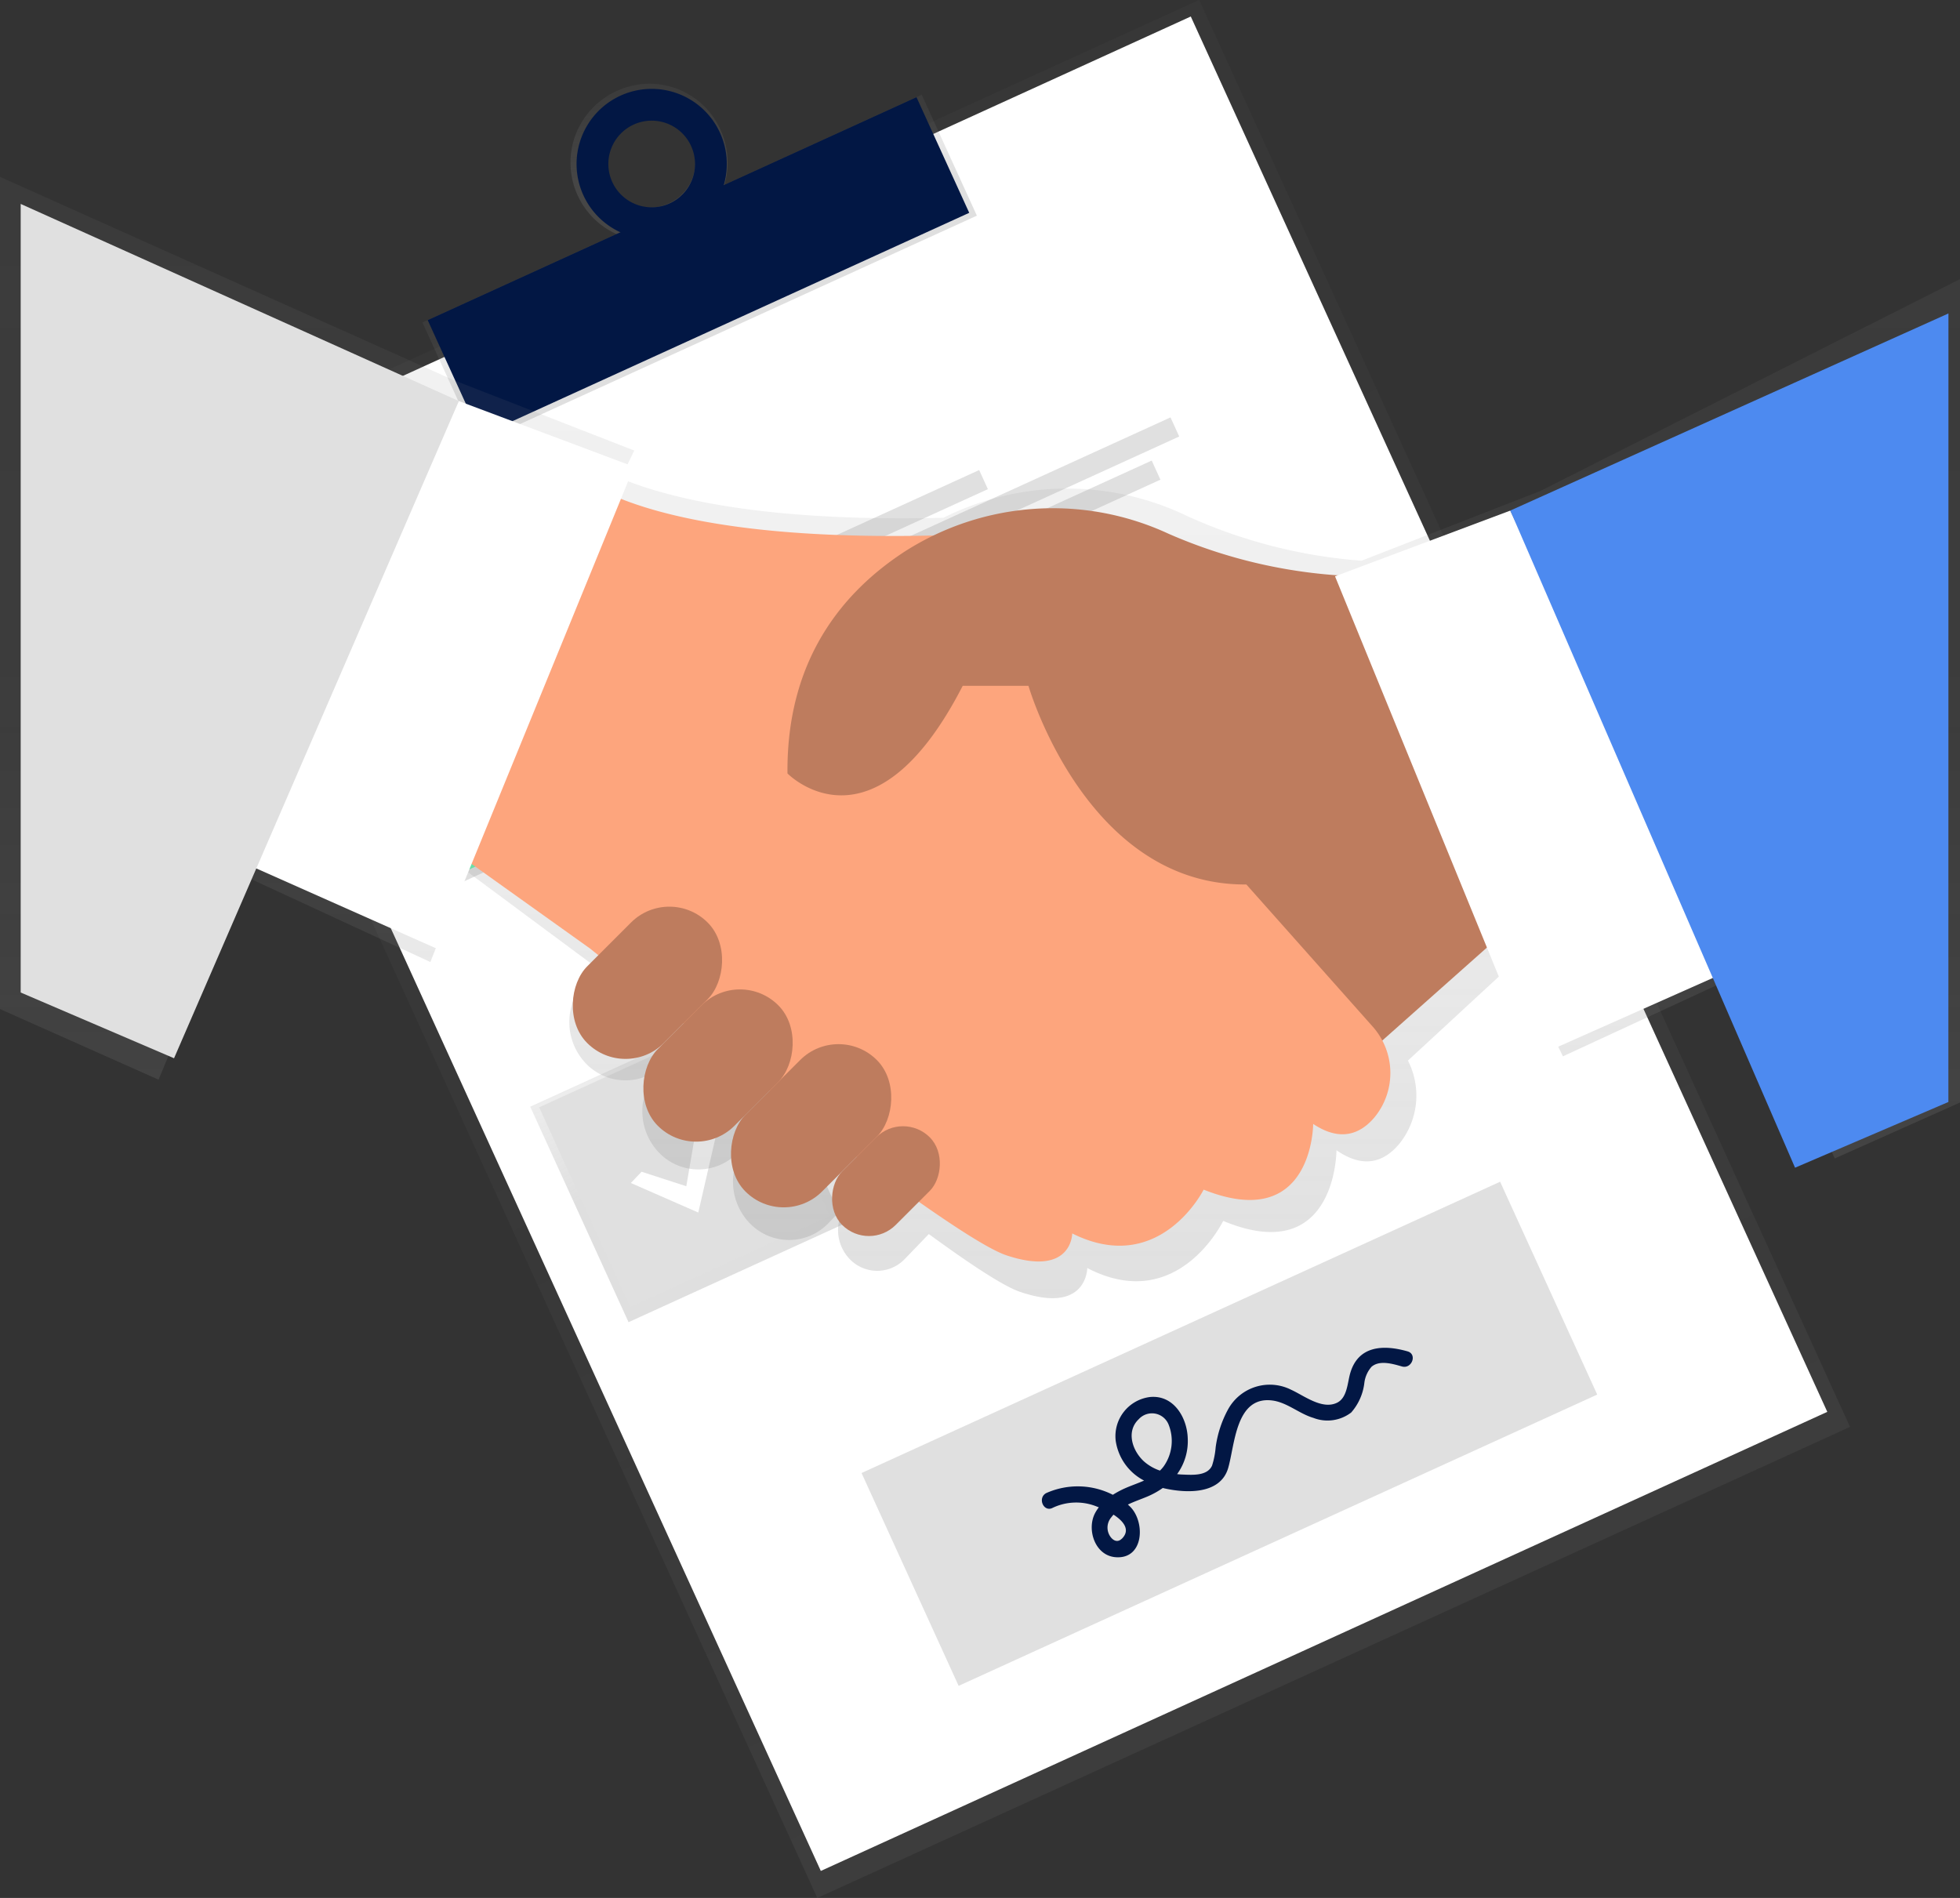 <svg xmlns="http://www.w3.org/2000/svg" xmlns:xlink="http://www.w3.org/1999/xlink" width="195.481" height="189.3" viewBox="0 0 195.481 189.3">
  <rect x="0" y="0" width="195.481" height="189.3" fill="#333333" stroke="none"/>
  <defs>
    <linearGradient id="linear-gradient" x1="0.502" y1="1.014" x2="0.502" y2="0.014" gradientUnits="objectBoundingBox">
      <stop offset="0" stop-color="gray" stop-opacity="0.251"/>
      <stop offset="0.54" stop-color="gray" stop-opacity="0.122"/>
      <stop offset="1" stop-color="gray" stop-opacity="0.102"/>
    </linearGradient>
    <linearGradient id="linear-gradient-2" x1="1.068" y1="0.668" x2="1.068" y2="-0.332" xlink:href="#linear-gradient"/>
    <linearGradient id="linear-gradient-3" x1="2.842" y1="0.652" x2="2.842" y2="-0.351" xlink:href="#linear-gradient"/>
    <linearGradient id="linear-gradient-4" x1="1.073" y1="0.27" x2="1.073" y2="-0.729" xlink:href="#linear-gradient"/>
    <linearGradient id="linear-gradient-5" x1="0.251" y1="0.451" x2="0.251" y2="-0.549" xlink:href="#linear-gradient"/>
    <linearGradient id="linear-gradient-6" x1="5.173" y1="0.029" x2="5.173" y2="-0.871" xlink:href="#linear-gradient"/>
    <linearGradient id="linear-gradient-7" x1="0.5" y1="1" x2="0.5" y2="0" xlink:href="#linear-gradient"/>
  </defs>
  <g id="undraw_agreement_aajr" transform="translate(0 -0.013)">
    <g id="Group_12992" data-name="Group 12992" transform="translate(16.595 0.013)" opacity="0.5">
      <rect id="Rectangle_4087" data-name="Rectangle 4087" width="113.211" height="156.423" transform="translate(0 46.984) rotate(-24.52)" fill="url(#linear-gradient)"/>
    </g>
    <rect id="Rectangle_4088" data-name="Rectangle 4088" width="110.331" height="152.966" transform="translate(18.382 47.447) rotate(-24.52)" fill="#fff"/>
    <rect id="Rectangle_4089" data-name="Rectangle 4089" width="54.733" height="13.258" transform="translate(42.13 32.174) rotate(-24.52)" fill="url(#linear-gradient-2)"/>
    <path id="Path_29247" data-name="Path 29247" d="M420.576,59.351A7.836,7.836,0,1,0,430.788,63.3,7.744,7.744,0,0,0,420.576,59.351ZM425.7,70.59a4.522,4.522,0,1,1,2.14-5.944,4.469,4.469,0,0,1-2.14,5.946Z" transform="translate(-358.926 -50.324)" fill="url(#linear-gradient-3)"/>
    <rect id="Rectangle_4090" data-name="Rectangle 4090" width="53.58" height="12.675" transform="translate(42.657 31.943) rotate(-24.52)" fill="#021744"/>
    <path id="Path_29248" data-name="Path 29248" d="M421.825,61.733a7.491,7.491,0,1,0,9.923,3.707A7.491,7.491,0,0,0,421.825,61.733Zm4.9,10.747a4.321,4.321,0,1,1,2.138-5.726,4.321,4.321,0,0,1-2.138,5.726Z" transform="translate(-359.937 -52.18)" fill="#021744"/>
    <rect id="Rectangle_4091" data-name="Rectangle 4091" width="23.623" height="23.623" transform="translate(33.383 67.836) rotate(-24.52)" fill="url(#linear-gradient-4)"/>
    <rect id="Rectangle_4092" data-name="Rectangle 4092" width="23.623" height="23.623" transform="translate(52.883 110.393) rotate(-24.52)" fill="url(#linear-gradient-5)"/>
    <rect id="Rectangle_4093" data-name="Rectangle 4093" width="21.893" height="21.893" transform="translate(34.527 68.263) rotate(-24.52)" fill="#69f0ae"/>
    <rect id="Rectangle_4094" data-name="Rectangle 4094" width="21.893" height="21.893" transform="translate(53.775 110.458) rotate(-24.52)" fill="#e0e0e0"/>
    <rect id="Rectangle_4095" data-name="Rectangle 4095" width="30.009" height="2.094" transform="translate(70.355 59.349) rotate(-24.52)" fill="#e0e0e0"/>
    <rect id="Rectangle_4096" data-name="Rectangle 4096" width="49.549" height="2.094" transform="translate(71.66 62.207) rotate(-24.52)" fill="#e0e0e0"/>
    <rect id="Rectangle_4097" data-name="Rectangle 4097" width="46.059" height="2.094" transform="translate(72.961 65.064) rotate(-24.52)" fill="#e0e0e0"/>
    <rect id="Rectangle_4098" data-name="Rectangle 4098" width="30.009" height="2.094" transform="translate(89.604 101.547) rotate(-24.52)" fill="#e0e0e0"/>
    <rect id="Rectangle_4099" data-name="Rectangle 4099" width="49.549" height="2.094" transform="translate(90.908 104.402) rotate(-24.52)" fill="#e0e0e0"/>
    <rect id="Rectangle_4100" data-name="Rectangle 4100" width="46.059" height="2.094" transform="translate(92.21 107.261) rotate(-24.52)" fill="#e0e0e0"/>
    <path id="Path_29249" data-name="Path 29249" d="M194.7,308.516l5.129,1.666,1.688-9.872,2.5.683-2.808,12.2-7.736-3.391Z" transform="translate(-150.733 -233.963)" fill="url(#linear-gradient-6)"/>
    <path id="Path_29250" data-name="Path 29250" d="M198.221,311.7l4.46,1.447,1.467-8.584,2.169.594-2.441,10.612-6.726-2.947Z" transform="translate(-153.6 -237.274)" fill="#fff"/>
    <path id="Path_29251" data-name="Path 29251" d="M285.9,503.907l4.46,1.447,1.467-8.584,2.169.594-2.441,10.612-6.726-2.947Z" transform="translate(-221.912 -387.026)" fill="#fff"/>
    <rect id="Rectangle_4101" data-name="Rectangle 4101" width="70.002" height="23.333" transform="translate(85.926 146.929) rotate(-24.52)" fill="#e0e0e0"/>
    <path id="Path_29252" data-name="Path 29252" d="M664.01,629.848c-2.448-.7-4.953-.565-5.732,2.233-.263.943-.294,2.408-1.305,2.894-1.489.716-3.285-.716-4.577-1.3a4.742,4.742,0,0,0-6.273,1.937,10.947,10.947,0,0,0-1.25,3.808,8.154,8.154,0,0,1-.358,1.818c-.462,1.032-1.906.939-2.854.9a6.163,6.163,0,0,1-.632-.046,5.6,5.6,0,0,0,1.06-3.563c-.062-2.092-1.42-4.38-3.8-4.124a3.935,3.935,0,0,0-3.386,4.354,5.337,5.337,0,0,0,2.83,3.976c-.725.32-1.5.57-2.182.9a9.125,9.125,0,0,0-.93.519,7.709,7.709,0,0,0-6.651-.168c-.9.493-.243,1.957.663,1.46a5.475,5.475,0,0,1,4.464-.088l.124.044a3.994,3.994,0,0,0-.386.6c-.837,1.626,0,4.2,2.037,4.374,2.872.245,3.006-3.55,1.447-5.061-.066-.064-.133-.126-.2-.186.645-.312,1.343-.546,1.959-.808a8.143,8.143,0,0,0,1.524-.848l.11.029c2.193.5,5.617.652,6.406-2.006.676-2.306.74-7.2,4.385-6.75,1.487.183,2.706,1.325,4.12,1.738a3.884,3.884,0,0,0,3.769-.539,5.421,5.421,0,0,0,1.312-2.964,2.979,2.979,0,0,1,.713-1.593c.806-.7,2.138-.289,3.037-.033C664.436,631.633,665.006,630.131,664.01,629.848Zm-28.5,18.686c-.484.479-1,.1-1.255-.4a1.576,1.576,0,0,1,.221-1.747,3.027,3.027,0,0,1,.21-.252c.956.618,1.738,1.5.833,2.4Zm1.7-11.928a1.783,1.783,0,0,1,2.971.548,4.388,4.388,0,0,1-.5,4.175,3.366,3.366,0,0,1-.365.411,4.653,4.653,0,0,1-1.575-.9c-1.175-1.06-1.84-3.02-.523-4.241Z" transform="translate(-523.629 -495.052)" fill="#021744"/>
    <path id="Path_29253" data-name="Path 29253" d="M310.748,132.114l-17.831,6.952a51.222,51.222,0,0,1-17.411-4.462,27.557,27.557,0,0,0-24.3.183c-17.451.417-27.055-1.818-32.18-3.934l1.352-2.774-18.074-7.047L157.12,100.78v83l15.814,7.047,8.482-20.349,18.628,8.615,3.576-9.088,12.231,9.077.833.7-1.146,1.191a5.977,5.977,0,0,0,0,8.22h0a5.443,5.443,0,0,0,7.908,0l-.627.663a5.977,5.977,0,0,0,0,8.22h0a5.443,5.443,0,0,0,7.908,0l3.623-3.766h0l-2.487,2.584a5.977,5.977,0,0,0,0,8.219h0a5.443,5.443,0,0,0,7.908,0l3.576-3.718h0l-1.5,1.564a4.175,4.175,0,0,0,0,5.743,3.8,3.8,0,0,0,5.522,0l2.386-2.478c4.1,2.993,7.413,5.178,9.037,5.743,6.766,2.346,6.766-2.353,6.766-2.353,9.037,4.7,13.556-4.7,13.556-4.7,11.3,4.7,11.3-7.047,11.3-7.047,2.823,1.957,4.86,1.06,6.282-.663a7.654,7.654,0,0,0,.844-8.281l10.8-9.978L313,188.5l18.628-8.615,8.482,18.8,12.492-5.578V110.977Z" transform="translate(-157.12 -83.129)" fill="url(#linear-gradient-7)"/>
    <path id="Path_29254" data-name="Path 29254" d="M558.607,349.124,538.943,366.6,523.65,338.2l34.957-8.739Z" transform="translate(-407.978 -256.674)" fill="#be7c5e"/>
    <path id="Path_29255" data-name="Path 29255" d="M367.488,231.69s6.311,8.739,43.7,6.554l21.849,32.772,14.641,16.472a6.965,6.965,0,0,1,.172,9.138c-1.372,1.593-3.344,2.43-6.075.607,0,0,0,10.923-10.923,6.554,0,0-4.369,8.739-13.108,4.369,0,0,0,4.369-6.554,2.185s-41.513-30.585-41.513-30.585L354.38,268.834Z" transform="translate(-310.806 -185.122)" fill="#fda57d"/>
    <path id="Path_29256" data-name="Path 29256" d="M569.459,257.232a50.842,50.842,0,0,1-18.776-4.239,27.423,27.423,0,0,0-26.207,1.694c-6.384,4.12-11.915,10.941-11.811,22.207,0,0,8.5,8.739,17.477-8.739H536.7s6.311,21.849,24.033,19.66,21.849-4.369,21.849-4.369Z" transform="translate(-434.126 -199.739)" fill="#be7c5e"/>
    <rect id="Rectangle_4102" data-name="Rectangle 4102" width="10.815" height="16.993" rx="5.408" transform="translate(73.798 96.456) rotate(45)" fill="#be7c5e"/>
    <rect id="Rectangle_4103" data-name="Rectangle 4103" width="10.815" height="16.993" rx="5.408" transform="translate(66.756 88.203) rotate(45)" fill="#be7c5e"/>
    <rect id="Rectangle_4104" data-name="Rectangle 4104" width="10.815" height="18.538" rx="5.408" transform="translate(83.628 101.916) rotate(45)" fill="#be7c5e"/>
    <rect id="Rectangle_4105" data-name="Rectangle 4105" width="7.552" height="12.359" rx="3.776" transform="translate(90.062 110.778) rotate(45)" fill="#be7c5e"/>
    <path id="Path_29257" data-name="Path 29257" d="M642.1,276.44l-19.662,8.739L602.77,237.114l17.479-6.554Z" transform="translate(-469.621 -179.62)" fill="#fff"/>
    <path id="Path_29258" data-name="Path 29258" d="M108.25,226.982l19.662,8.739,19.664-48.065L130.1,181.1Z" transform="translate(-84.338 -141.086)" fill="#fff"/>
    <path id="Path_29259" data-name="Path 29259" d="M9.34,92.09l43.7,19.662L24.635,177.3,9.34,170.742Z" transform="translate(-7.277 -71.738)" fill="#e0e0e0"/>
    <path id="Path_29260" data-name="Path 29260" d="M725.6,141.54,681.9,161.2l28.4,65.542,15.293-6.554Z" transform="translate(-531.271 -110.264)" fill="#4d8af0"/>
  </g>
</svg>